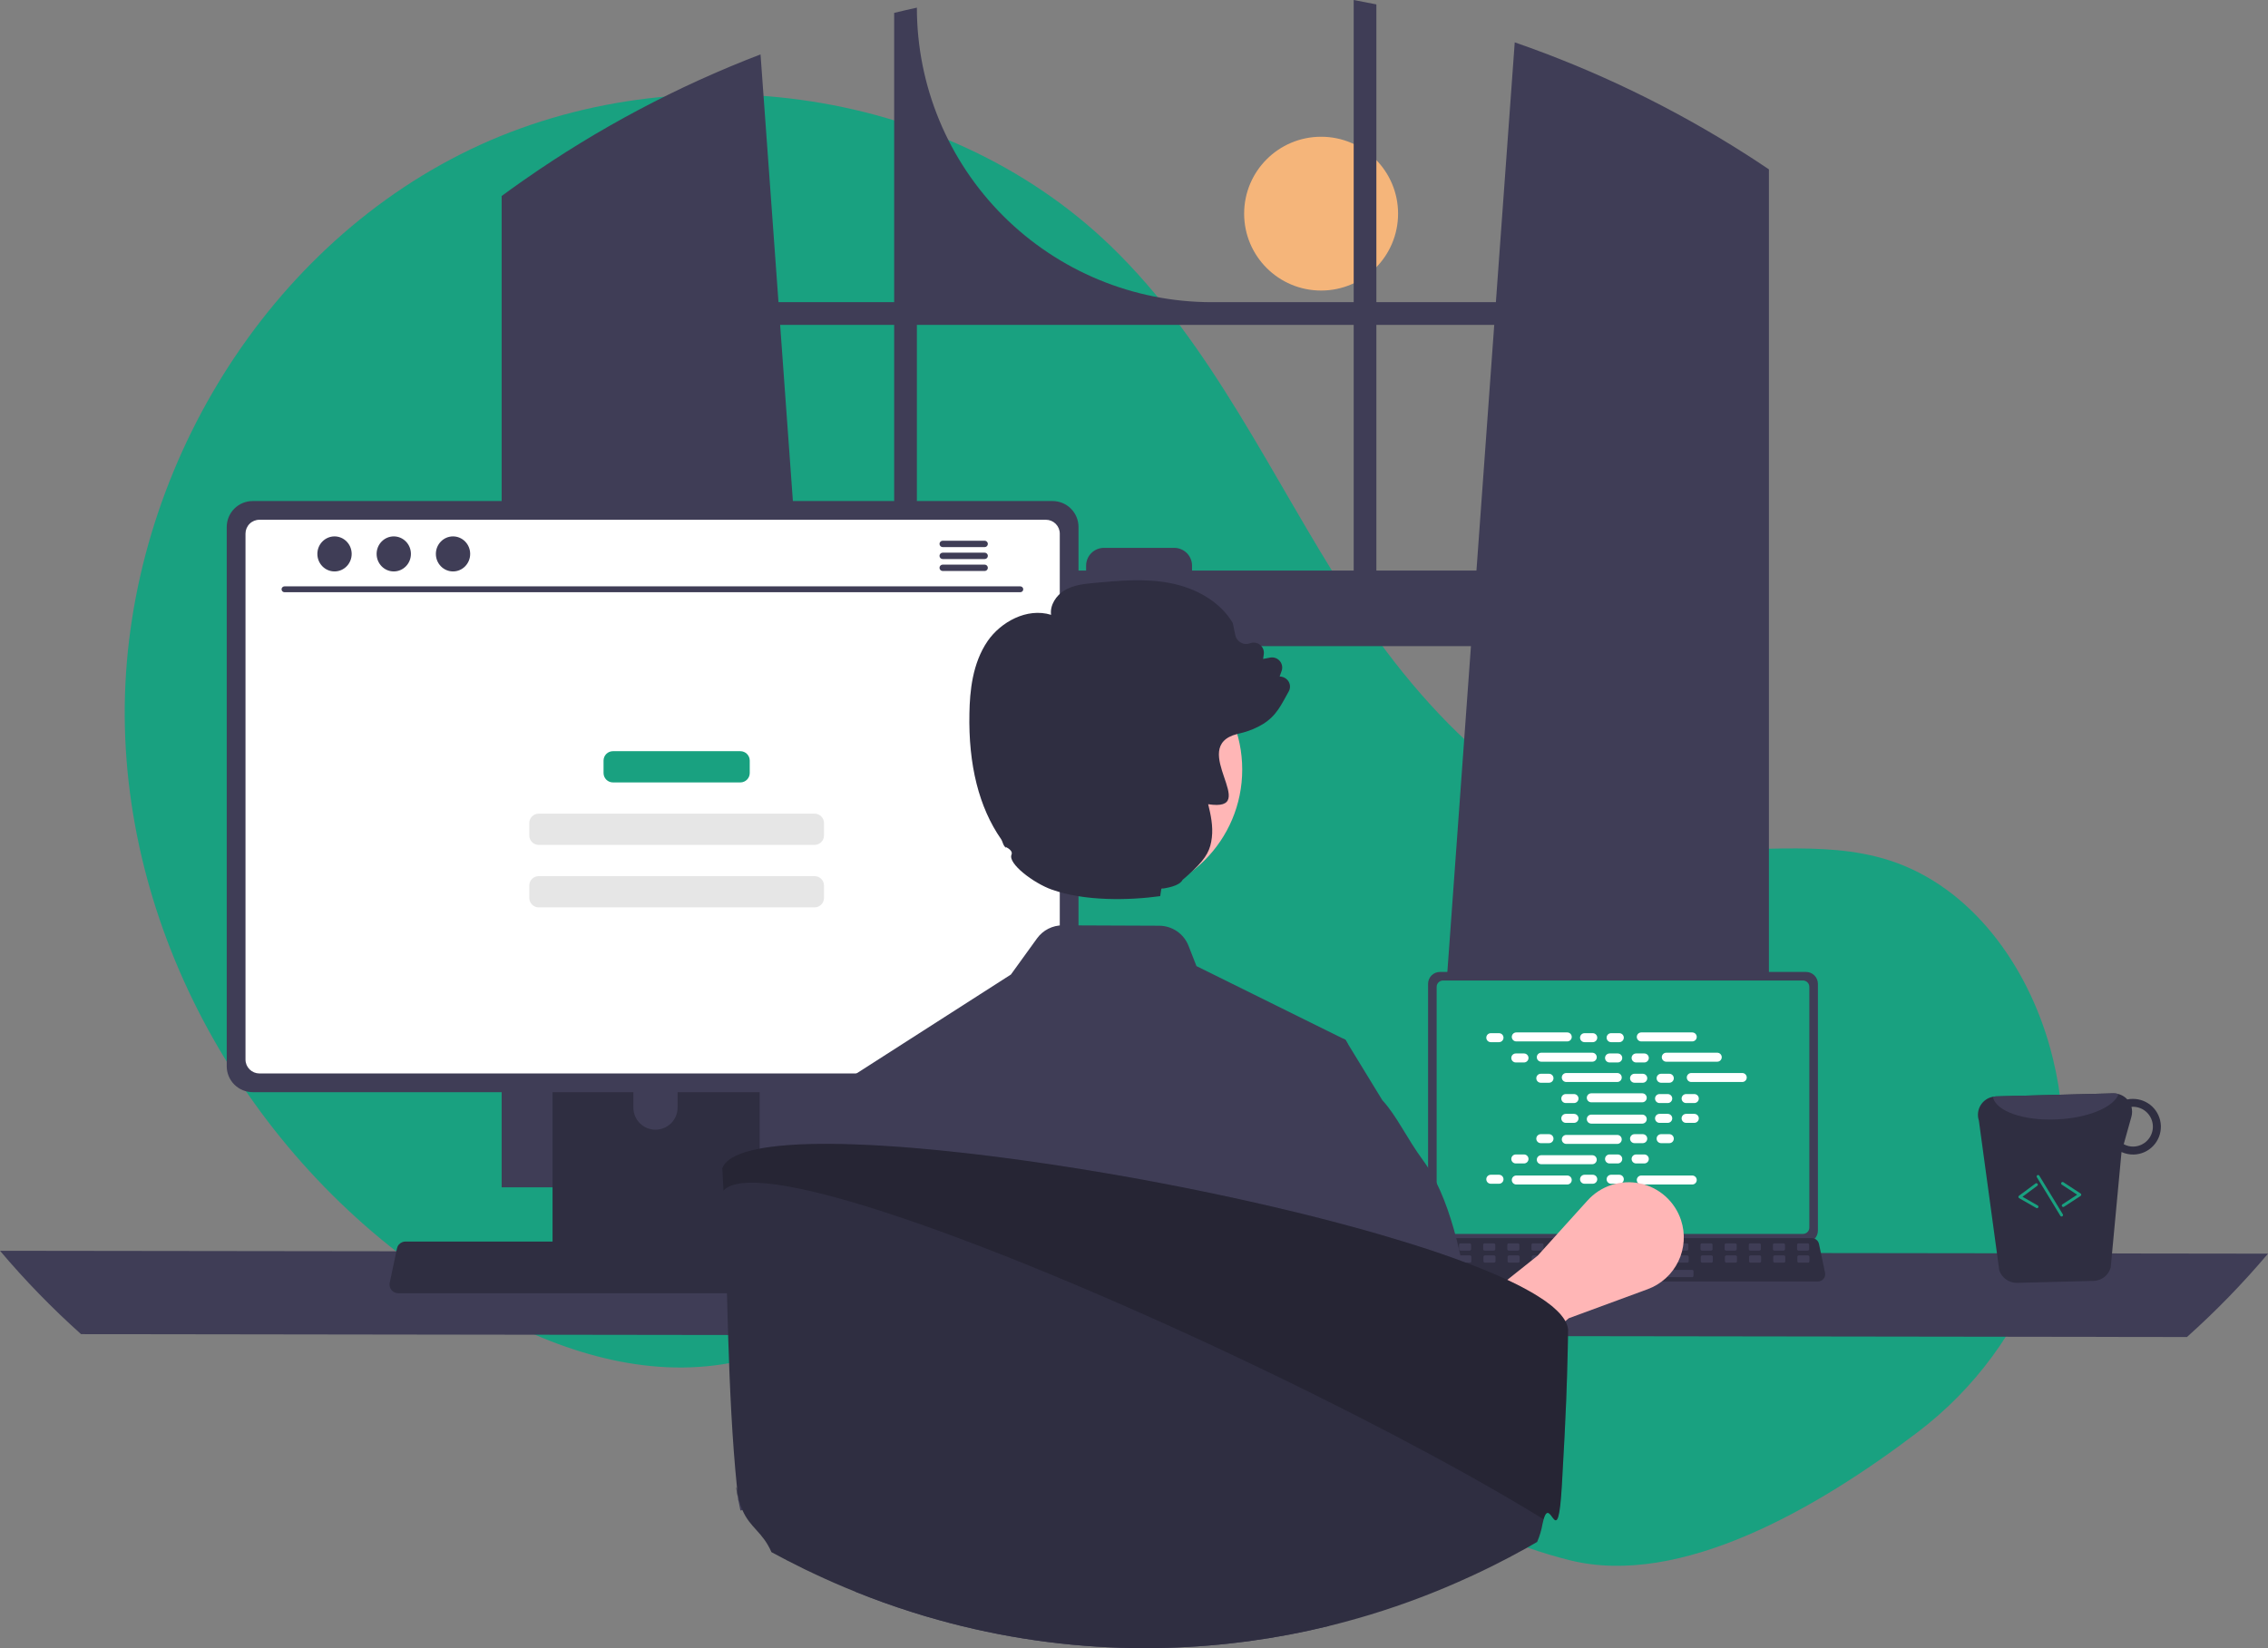 <svg width="648" height="471" viewBox="0 0 648 471" fill="none" xmlns="http://www.w3.org/2000/svg">
<rect x="0" y="0" width="648" height="471" fill="#808080" stroke="none"/>
<g clip-path="url(#clip0_68_59)">
<path d="M377.459 83.032C389.604 83.032 399.449 73.193 399.449 61.056C399.449 48.919 389.604 39.079 377.459 39.079C365.314 39.079 355.469 48.919 355.469 61.056C355.469 73.193 365.314 83.032 377.459 83.032Z" fill="#F5B57A"/>
<path d="M548.041 409.184C580.727 384.304 596.338 342.495 586.565 302.612C586.322 301.622 586.066 300.633 585.796 299.646C579.317 275.973 563.287 253.472 539.923 245.908C520.306 239.557 498.893 244.441 478.428 241.915C438.253 236.957 407.107 204.471 385.191 170.458C363.275 136.445 346.432 98.372 317.311 70.272C269.31 23.954 191.007 13.982 131.492 44.132C71.977 74.281 34.067 141.17 35.684 207.833C37.3 274.497 76.9 338.232 134.409 372.047C155.535 384.469 179.97 393.27 204.287 390.19C225.387 387.518 244.559 376.188 265.559 372.824C298.577 367.535 331.385 382.455 359.943 399.84C388.5 417.225 416.085 437.832 448.537 445.892C480.048 453.718 519.087 431.223 548.041 409.184Z" fill="#19A180"/>
<path d="M501.08 45.531C500.364 45.054 499.639 44.601 498.923 44.14C478.211 30.902 456.011 20.148 432.782 12.099L427.396 86.355H393.251V1.259C391.101 0.815 388.935 0.395 386.769 -3.05176e-05V86.355H346.192C323.854 86.355 302.43 77.487 286.635 61.701C270.839 45.915 261.966 24.505 261.966 2.181V2.181C259.791 2.65 257.634 3.152 255.476 3.687V86.355H222.426L217.295 15.547C193.424 24.697 170.761 36.729 149.812 51.375C149.45 51.622 149.087 51.877 148.733 52.124C146.913 53.4 145.118 54.7 143.331 56.017V339.305H240.734L239.013 315.477L229.542 184.653H420.272L410.801 315.477L409.08 339.305H505.404V48.396C503.971 47.425 502.53 46.47 501.08 45.531ZM255.476 163.047H227.977L222.896 92.841H255.476V163.047ZM386.769 163.047H340.583V161.656C340.583 160.988 340.452 160.326 340.195 159.708C339.939 159.09 339.563 158.529 339.09 158.057C338.616 157.584 338.054 157.21 337.436 156.955C336.817 156.699 336.155 156.569 335.486 156.57H315.407C314.739 156.57 314.077 156.701 313.459 156.956C312.841 157.212 312.28 157.587 311.807 158.059C311.335 158.531 310.96 159.092 310.704 159.709C310.449 160.327 310.317 160.988 310.317 161.656V163.047H261.966V92.841H386.769V163.047ZM393.251 163.047V92.841H426.926L421.845 163.047H393.251Z" fill="#3F3D56"/>
<path d="M0 357.446C7.155 365.918 14.893 373.88 23.159 381.273L624.841 382.096C633.107 374.703 640.845 366.741 648 358.269L0 357.446Z" fill="#3F3D56"/>
<path d="M408.02 281.149V351.688C408.021 352.587 408.379 353.449 409.015 354.084C409.651 354.72 410.513 355.077 411.413 355.078H516.01C516.909 355.077 517.772 354.72 518.408 354.084C519.044 353.449 519.401 352.587 519.402 351.688V281.149C519.4 280.251 519.042 279.39 518.406 278.755C517.77 278.12 516.908 277.763 516.01 277.762H411.413C410.514 277.763 409.652 278.12 409.017 278.755C408.381 279.39 408.023 280.251 408.02 281.149V281.149Z" fill="#3F3D56"/>
<path d="M410.474 282.026V350.818C410.475 351.298 410.666 351.758 411.006 352.098C411.346 352.438 411.807 352.629 412.287 352.63H515.139C515.619 352.629 516.08 352.438 516.42 352.098C516.76 351.758 516.951 351.298 516.952 350.818V282.026C516.952 281.545 516.761 281.084 516.421 280.744C516.081 280.403 515.62 280.212 515.139 280.211H412.287C411.806 280.212 411.345 280.403 411.005 280.744C410.665 281.084 410.474 281.545 410.474 282.026V282.026Z" fill="#19A180"/>
<path d="M405.833 365.445C406.024 365.685 406.268 365.879 406.545 366.011C406.822 366.144 407.126 366.212 407.433 366.21H519.432C519.738 366.21 520.041 366.141 520.317 366.009C520.593 365.877 520.837 365.686 521.03 365.448C521.223 365.21 521.36 364.933 521.432 364.635C521.505 364.337 521.509 364.028 521.446 363.728L519.708 355.475C519.636 355.139 519.481 354.825 519.257 354.564C519.032 354.303 518.746 354.102 518.425 353.979C518.192 353.888 517.944 353.841 517.693 353.841H409.165C408.915 353.841 408.667 353.888 408.434 353.979C408.112 354.102 407.826 354.303 407.602 354.564C407.378 354.825 407.223 355.139 407.15 355.475L405.412 363.728C405.35 364.028 405.356 364.337 405.429 364.634C405.501 364.931 405.639 365.208 405.833 365.445V365.445Z" fill="#2F2E41"/>
<path d="M513.851 357.396H516.496C516.718 357.396 516.898 357.216 516.898 356.994V355.729C516.898 355.507 516.718 355.327 516.496 355.327H513.851C513.628 355.327 513.448 355.507 513.448 355.729V356.994C513.448 357.216 513.628 357.396 513.851 357.396Z" fill="#3F3D56"/>
<path d="M506.952 357.396H509.597C509.819 357.396 509.999 357.216 509.999 356.994V355.729C509.999 355.507 509.819 355.327 509.597 355.327H506.952C506.73 355.327 506.55 355.507 506.55 355.729V356.994C506.55 357.216 506.73 357.396 506.952 357.396Z" fill="#3F3D56"/>
<path d="M500.053 357.396H502.698C502.92 357.396 503.1 357.216 503.1 356.994V355.729C503.1 355.507 502.92 355.327 502.698 355.327H500.053C499.831 355.327 499.65 355.507 499.65 355.729V356.994C499.65 357.216 499.831 357.396 500.053 357.396Z" fill="#3F3D56"/>
<path d="M493.154 357.396H495.799C496.021 357.396 496.201 357.216 496.201 356.994V355.729C496.201 355.507 496.021 355.327 495.799 355.327H493.154C492.932 355.327 492.752 355.507 492.752 355.729V356.994C492.752 357.216 492.932 357.396 493.154 357.396Z" fill="#3F3D56"/>
<path d="M486.255 357.396H488.9C489.122 357.396 489.302 357.216 489.302 356.994V355.729C489.302 355.507 489.122 355.327 488.9 355.327H486.255C486.033 355.327 485.853 355.507 485.853 355.729V356.994C485.853 357.216 486.033 357.396 486.255 357.396Z" fill="#3F3D56"/>
<path d="M479.356 357.396H482.001C482.223 357.396 482.403 357.216 482.403 356.994V355.729C482.403 355.507 482.223 355.327 482.001 355.327H479.356C479.134 355.327 478.954 355.507 478.954 355.729V356.994C478.954 357.216 479.134 357.396 479.356 357.396Z" fill="#3F3D56"/>
<path d="M472.456 357.396H475.102C475.324 357.396 475.504 357.216 475.504 356.994V355.729C475.504 355.507 475.324 355.327 475.102 355.327H472.456C472.234 355.327 472.054 355.507 472.054 355.729V356.994C472.054 357.216 472.234 357.396 472.456 357.396Z" fill="#3F3D56"/>
<path d="M465.558 357.396H468.203C468.425 357.396 468.605 357.216 468.605 356.994V355.729C468.605 355.507 468.425 355.327 468.203 355.327H465.558C465.335 355.327 465.155 355.507 465.155 355.729V356.994C465.155 357.216 465.335 357.396 465.558 357.396Z" fill="#3F3D56"/>
<path d="M458.658 357.396H461.304C461.526 357.396 461.706 357.216 461.706 356.994V355.729C461.706 355.507 461.526 355.327 461.304 355.327H458.658C458.436 355.327 458.256 355.507 458.256 355.729V356.994C458.256 357.216 458.436 357.396 458.658 357.396Z" fill="#3F3D56"/>
<path d="M451.759 357.396H454.405C454.627 357.396 454.807 357.216 454.807 356.994V355.729C454.807 355.507 454.627 355.327 454.405 355.327H451.759C451.537 355.327 451.357 355.507 451.357 355.729V356.994C451.357 357.216 451.537 357.396 451.759 357.396Z" fill="#3F3D56"/>
<path d="M444.86 357.396H447.506C447.728 357.396 447.908 357.216 447.908 356.994V355.729C447.908 355.507 447.728 355.327 447.506 355.327H444.86C444.638 355.327 444.458 355.507 444.458 355.729V356.994C444.458 357.216 444.638 357.396 444.86 357.396Z" fill="#3F3D56"/>
<path d="M437.961 357.396H440.607C440.829 357.396 441.009 357.216 441.009 356.994V355.729C441.009 355.507 440.829 355.327 440.607 355.327H437.961C437.739 355.327 437.559 355.507 437.559 355.729V356.994C437.559 357.216 437.739 357.396 437.961 357.396Z" fill="#3F3D56"/>
<path d="M431.062 357.396H433.708C433.93 357.396 434.11 357.216 434.11 356.994V355.729C434.11 355.507 433.93 355.327 433.708 355.327H431.062C430.84 355.327 430.66 355.507 430.66 355.729V356.994C430.66 357.216 430.84 357.396 431.062 357.396Z" fill="#3F3D56"/>
<path d="M424.163 357.396H426.809C427.031 357.396 427.211 357.216 427.211 356.994V355.729C427.211 355.507 427.031 355.327 426.809 355.327H424.163C423.941 355.327 423.761 355.507 423.761 355.729V356.994C423.761 357.216 423.941 357.396 424.163 357.396Z" fill="#3F3D56"/>
<path d="M417.264 357.396H419.91C420.132 357.396 420.312 357.216 420.312 356.994V355.729C420.312 355.507 420.132 355.327 419.91 355.327H417.264C417.042 355.327 416.862 355.507 416.862 355.729V356.994C416.862 357.216 417.042 357.396 417.264 357.396Z" fill="#3F3D56"/>
<path d="M410.365 357.396H413.011C413.233 357.396 413.413 357.216 413.413 356.994V355.729C413.413 355.507 413.233 355.327 413.011 355.327H410.365C410.143 355.327 409.963 355.507 409.963 355.729V356.994C409.963 357.216 410.143 357.396 410.365 357.396Z" fill="#3F3D56"/>
<path d="M513.932 360.843H516.577C516.799 360.843 516.979 360.663 516.979 360.441V359.177C516.979 358.955 516.799 358.775 516.577 358.775H513.932C513.71 358.775 513.53 358.955 513.53 359.177V360.441C513.53 360.663 513.71 360.843 513.932 360.843Z" fill="#3F3D56"/>
<path d="M507.033 360.843H509.679C509.901 360.843 510.081 360.663 510.081 360.441V359.177C510.081 358.955 509.901 358.775 509.679 358.775H507.033C506.811 358.775 506.631 358.955 506.631 359.177V360.441C506.631 360.663 506.811 360.843 507.033 360.843Z" fill="#3F3D56"/>
<path d="M500.134 360.843H502.78C503.002 360.843 503.182 360.663 503.182 360.441V359.177C503.182 358.955 503.002 358.775 502.78 358.775H500.134C499.912 358.775 499.732 358.955 499.732 359.177V360.441C499.732 360.663 499.912 360.843 500.134 360.843Z" fill="#3F3D56"/>
<path d="M493.235 360.843H495.88C496.102 360.843 496.282 360.663 496.282 360.441V359.177C496.282 358.955 496.102 358.775 495.88 358.775H493.235C493.013 358.775 492.833 358.955 492.833 359.177V360.441C492.833 360.663 493.013 360.843 493.235 360.843Z" fill="#3F3D56"/>
<path d="M486.336 360.843H488.982C489.204 360.843 489.384 360.663 489.384 360.441V359.177C489.384 358.955 489.204 358.775 488.982 358.775H486.336C486.114 358.775 485.934 358.955 485.934 359.177V360.441C485.934 360.663 486.114 360.843 486.336 360.843Z" fill="#3F3D56"/>
<path d="M479.437 360.843H482.082C482.305 360.843 482.484 360.663 482.484 360.441V359.177C482.484 358.955 482.305 358.775 482.082 358.775H479.437C479.215 358.775 479.035 358.955 479.035 359.177V360.441C479.035 360.663 479.215 360.843 479.437 360.843Z" fill="#3F3D56"/>
<path d="M472.538 360.843H475.183C475.405 360.843 475.585 360.663 475.585 360.441V359.177C475.585 358.955 475.405 358.775 475.183 358.775H472.538C472.316 358.775 472.136 358.955 472.136 359.177V360.441C472.136 360.663 472.316 360.843 472.538 360.843Z" fill="#3F3D56"/>
<path d="M465.639 360.843H468.284C468.506 360.843 468.687 360.663 468.687 360.441V359.177C468.687 358.955 468.506 358.775 468.284 358.775H465.639C465.417 358.775 465.237 358.955 465.237 359.177V360.441C465.237 360.663 465.417 360.843 465.639 360.843Z" fill="#3F3D56"/>
<path d="M458.74 360.843H461.385C461.607 360.843 461.787 360.663 461.787 360.441V359.177C461.787 358.955 461.607 358.775 461.385 358.775H458.74C458.518 358.775 458.338 358.955 458.338 359.177V360.441C458.338 360.663 458.518 360.843 458.74 360.843Z" fill="#3F3D56"/>
<path d="M451.841 360.843H454.486C454.708 360.843 454.888 360.663 454.888 360.441V359.177C454.888 358.955 454.708 358.775 454.486 358.775H451.841C451.619 358.775 451.439 358.955 451.439 359.177V360.441C451.439 360.663 451.619 360.843 451.841 360.843Z" fill="#3F3D56"/>
<path d="M444.942 360.843H447.587C447.809 360.843 447.989 360.663 447.989 360.441V359.177C447.989 358.955 447.809 358.775 447.587 358.775H444.942C444.72 358.775 444.54 358.955 444.54 359.177V360.441C444.54 360.663 444.72 360.843 444.942 360.843Z" fill="#3F3D56"/>
<path d="M438.043 360.843H440.688C440.91 360.843 441.09 360.663 441.09 360.441V359.177C441.09 358.955 440.91 358.775 440.688 358.775H438.043C437.821 358.775 437.641 358.955 437.641 359.177V360.441C437.641 360.663 437.821 360.843 438.043 360.843Z" fill="#3F3D56"/>
<path d="M431.144 360.843H433.789C434.011 360.843 434.191 360.663 434.191 360.441V359.177C434.191 358.955 434.011 358.775 433.789 358.775H431.144C430.922 358.775 430.742 358.955 430.742 359.177V360.441C430.742 360.663 430.922 360.843 431.144 360.843Z" fill="#3F3D56"/>
<path d="M424.245 360.843H426.89C427.112 360.843 427.292 360.663 427.292 360.441V359.177C427.292 358.955 427.112 358.775 426.89 358.775H424.245C424.023 358.775 423.843 358.955 423.843 359.177V360.441C423.843 360.663 424.023 360.843 424.245 360.843Z" fill="#3F3D56"/>
<path d="M417.346 360.843H419.991C420.213 360.843 420.393 360.663 420.393 360.441V359.177C420.393 358.955 420.213 358.775 419.991 358.775H417.346C417.124 358.775 416.944 358.955 416.944 359.177V360.441C416.944 360.663 417.124 360.843 417.346 360.843Z" fill="#3F3D56"/>
<path d="M410.447 360.843H413.092C413.314 360.843 413.494 360.663 413.494 360.441V359.177C413.494 358.955 413.314 358.775 413.092 358.775H410.447C410.225 358.775 410.045 358.955 410.045 359.177V360.441C410.045 360.663 410.225 360.843 410.447 360.843Z" fill="#3F3D56"/>
<path d="M456.67 364.98H483.462C483.684 364.98 483.864 364.8 483.864 364.578V363.313C483.864 363.091 483.684 362.912 483.462 362.912H456.67C456.448 362.912 456.268 363.091 456.268 363.313V364.578C456.268 364.8 456.448 364.98 456.67 364.98Z" fill="#3F3D56"/>
<path d="M428.285 295.261H425.943C425.233 295.261 424.657 295.836 424.657 296.545C424.657 297.255 425.233 297.83 425.943 297.83H428.285C428.995 297.83 429.571 297.255 429.571 296.545C429.571 295.836 428.995 295.261 428.285 295.261Z" fill="white"/>
<path d="M455.07 295.261H452.728C452.018 295.261 451.442 295.836 451.442 296.545C451.442 297.255 452.018 297.83 452.728 297.83H455.07C455.78 297.83 456.356 297.255 456.356 296.545C456.356 295.836 455.78 295.261 455.07 295.261Z" fill="white"/>
<path d="M462.659 295.261H460.317C459.607 295.261 459.031 295.836 459.031 296.545C459.031 297.255 459.607 297.83 460.317 297.83H462.659C463.369 297.83 463.945 297.255 463.945 296.545C463.945 295.836 463.369 295.261 462.659 295.261Z" fill="white"/>
<path d="M447.784 295.046H433.229C432.519 295.046 431.943 295.622 431.943 296.331C431.943 297.041 432.519 297.616 433.229 297.616H447.784C448.494 297.616 449.07 297.041 449.07 296.331C449.07 295.622 448.494 295.046 447.784 295.046Z" fill="white"/>
<path d="M483.498 295.046H468.942C468.232 295.046 467.656 295.622 467.656 296.331C467.656 297.041 468.232 297.616 468.942 297.616H483.498C484.208 297.616 484.783 297.041 484.783 296.331C484.783 295.622 484.208 295.046 483.498 295.046Z" fill="white"/>
<path d="M435.428 301.06H433.086C432.376 301.06 431.8 301.636 431.8 302.345C431.8 303.055 432.376 303.63 433.086 303.63H435.428C436.138 303.63 436.713 303.055 436.713 302.345C436.713 301.636 436.138 301.06 435.428 301.06Z" fill="white"/>
<path d="M462.213 301.06H459.871C459.161 301.06 458.585 301.636 458.585 302.345C458.585 303.055 459.161 303.63 459.871 303.63H462.213C462.923 303.63 463.498 303.055 463.498 302.345C463.498 301.636 462.923 301.06 462.213 301.06Z" fill="white"/>
<path d="M469.802 301.06H467.46C466.75 301.06 466.174 301.636 466.174 302.345C466.174 303.055 466.75 303.63 467.46 303.63H469.802C470.512 303.63 471.087 303.055 471.087 302.345C471.087 301.636 470.512 301.06 469.802 301.06Z" fill="white"/>
<path d="M454.927 300.846H440.371C439.661 300.846 439.086 301.421 439.086 302.131C439.086 302.841 439.661 303.416 440.371 303.416H454.927C455.637 303.416 456.213 302.841 456.213 302.131C456.213 301.421 455.637 300.846 454.927 300.846Z" fill="white"/>
<path d="M490.64 300.846H476.084C475.374 300.846 474.799 301.421 474.799 302.131C474.799 302.841 475.374 303.416 476.084 303.416H490.64C491.35 303.416 491.926 302.841 491.926 302.131C491.926 301.421 491.35 300.846 490.64 300.846Z" fill="white"/>
<path d="M442.57 306.86H440.228C439.518 306.86 438.943 307.435 438.943 308.145C438.943 308.855 439.518 309.43 440.228 309.43H442.57C443.28 309.43 443.856 308.855 443.856 308.145C443.856 307.435 443.28 306.86 442.57 306.86Z" fill="white"/>
<path d="M469.355 306.86H467.013C466.303 306.86 465.728 307.435 465.728 308.145C465.728 308.855 466.303 309.43 467.013 309.43H469.355C470.065 309.43 470.641 308.855 470.641 308.145C470.641 307.435 470.065 306.86 469.355 306.86Z" fill="white"/>
<path d="M476.944 306.86H474.602C473.892 306.86 473.317 307.435 473.317 308.145C473.317 308.855 473.892 309.43 474.602 309.43H476.944C477.654 309.43 478.23 308.855 478.23 308.145C478.23 307.435 477.654 306.86 476.944 306.86Z" fill="white"/>
<path d="M462.07 306.646H447.514C446.804 306.646 446.228 307.221 446.228 307.931C446.228 308.64 446.804 309.216 447.514 309.216H462.07C462.78 309.216 463.355 308.64 463.355 307.931C463.355 307.221 462.78 306.646 462.07 306.646Z" fill="white"/>
<path d="M497.783 306.646H483.227C482.517 306.646 481.942 307.221 481.942 307.931C481.942 308.64 482.517 309.216 483.227 309.216H497.783C498.493 309.216 499.069 308.64 499.069 307.931C499.069 307.221 498.493 306.646 497.783 306.646Z" fill="white"/>
<path d="M449.713 312.66H447.371C446.661 312.66 446.085 313.235 446.085 313.945C446.085 314.654 446.661 315.23 447.371 315.23H449.713C450.423 315.23 450.999 314.654 450.999 313.945C450.999 313.235 450.423 312.66 449.713 312.66Z" fill="white"/>
<path d="M476.498 312.66H474.156C473.446 312.66 472.87 313.235 472.87 313.945C472.87 314.654 473.446 315.23 474.156 315.23H476.498C477.208 315.23 477.784 314.654 477.784 313.945C477.784 313.235 477.208 312.66 476.498 312.66Z" fill="white"/>
<path d="M484.087 312.66H481.745C481.035 312.66 480.459 313.235 480.459 313.945C480.459 314.654 481.035 315.23 481.745 315.23H484.087C484.797 315.23 485.373 314.654 485.373 313.945C485.373 313.235 484.797 312.66 484.087 312.66Z" fill="white"/>
<path d="M469.212 312.446H454.657C453.947 312.446 453.371 313.021 453.371 313.731C453.371 314.44 453.947 315.015 454.657 315.015H469.212C469.922 315.015 470.498 314.44 470.498 313.731C470.498 313.021 469.922 312.446 469.212 312.446Z" fill="white"/>
<path d="M455.07 335.722H452.728C452.018 335.722 451.442 336.298 451.442 337.007C451.442 337.717 452.018 338.292 452.728 338.292H455.07C455.78 338.292 456.356 337.717 456.356 337.007C456.356 336.298 455.78 335.722 455.07 335.722Z" fill="white"/>
<path d="M462.659 335.722H460.317C459.607 335.722 459.031 336.298 459.031 337.007C459.031 337.717 459.607 338.292 460.317 338.292H462.659C463.369 338.292 463.945 337.717 463.945 337.007C463.945 336.298 463.369 335.722 462.659 335.722Z" fill="white"/>
<path d="M483.498 335.937H468.942C468.232 335.937 467.656 336.512 467.656 337.221C467.656 337.931 468.232 338.506 468.942 338.506H483.498C484.208 338.506 484.783 337.931 484.783 337.221C484.783 336.512 484.208 335.937 483.498 335.937Z" fill="white"/>
<path d="M428.285 335.722H425.943C425.233 335.722 424.657 336.298 424.657 337.007C424.657 337.717 425.233 338.292 425.943 338.292H428.285C428.995 338.292 429.571 337.717 429.571 337.007C429.571 336.298 428.995 335.722 428.285 335.722Z" fill="white"/>
<path d="M447.784 335.937H433.229C432.519 335.937 431.943 336.512 431.943 337.221C431.943 337.931 432.519 338.506 433.229 338.506H447.784C448.494 338.506 449.07 337.931 449.07 337.221C449.07 336.512 448.494 335.937 447.784 335.937Z" fill="white"/>
<path d="M435.428 329.923H433.086C432.376 329.923 431.8 330.498 431.8 331.207C431.8 331.917 432.376 332.492 433.086 332.492H435.428C436.138 332.492 436.713 331.917 436.713 331.207C436.713 330.498 436.138 329.923 435.428 329.923Z" fill="white"/>
<path d="M462.213 329.923H459.871C459.161 329.923 458.585 330.498 458.585 331.207C458.585 331.917 459.161 332.492 459.871 332.492H462.213C462.923 332.492 463.498 331.917 463.498 331.207C463.498 330.498 462.923 329.923 462.213 329.923Z" fill="white"/>
<path d="M469.802 329.923H467.46C466.75 329.923 466.174 330.498 466.174 331.207C466.174 331.917 466.75 332.492 467.46 332.492H469.802C470.512 332.492 471.087 331.917 471.087 331.207C471.087 330.498 470.512 329.923 469.802 329.923Z" fill="white"/>
<path d="M454.927 330.137H440.371C439.661 330.137 439.086 330.712 439.086 331.422C439.086 332.131 439.661 332.707 440.371 332.707H454.927C455.637 332.707 456.213 332.131 456.213 331.422C456.213 330.712 455.637 330.137 454.927 330.137Z" fill="white"/>
<path d="M442.57 324.123H440.228C439.518 324.123 438.943 324.698 438.943 325.408C438.943 326.117 439.518 326.693 440.228 326.693H442.57C443.28 326.693 443.856 326.117 443.856 325.408C443.856 324.698 443.28 324.123 442.57 324.123Z" fill="white"/>
<path d="M469.355 324.123H467.013C466.303 324.123 465.728 324.698 465.728 325.408C465.728 326.117 466.303 326.693 467.013 326.693H469.355C470.065 326.693 470.641 326.117 470.641 325.408C470.641 324.698 470.065 324.123 469.355 324.123Z" fill="white"/>
<path d="M476.944 324.123H474.602C473.892 324.123 473.317 324.698 473.317 325.408C473.317 326.117 473.892 326.693 474.602 326.693H476.944C477.654 326.693 478.23 326.117 478.23 325.408C478.23 324.698 477.654 324.123 476.944 324.123Z" fill="white"/>
<path d="M462.07 324.337H447.514C446.804 324.337 446.228 324.912 446.228 325.622C446.228 326.331 446.804 326.907 447.514 326.907H462.07C462.78 326.907 463.355 326.331 463.355 325.622C463.355 324.912 462.78 324.337 462.07 324.337Z" fill="white"/>
<path d="M449.713 318.323H447.371C446.661 318.323 446.085 318.898 446.085 319.608C446.085 320.317 446.661 320.893 447.371 320.893H449.713C450.423 320.893 450.999 320.317 450.999 319.608C450.999 318.898 450.423 318.323 449.713 318.323Z" fill="white"/>
<path d="M476.498 318.323H474.156C473.446 318.323 472.87 318.898 472.87 319.608C472.87 320.317 473.446 320.893 474.156 320.893H476.498C477.208 320.893 477.784 320.317 477.784 319.608C477.784 318.898 477.208 318.323 476.498 318.323Z" fill="white"/>
<path d="M484.087 318.323H481.745C481.035 318.323 480.459 318.898 480.459 319.608C480.459 320.317 481.035 320.893 481.745 320.893H484.087C484.797 320.893 485.373 320.317 485.373 319.608C485.373 318.898 484.797 318.323 484.087 318.323Z" fill="white"/>
<path d="M469.212 318.537H454.657C453.947 318.537 453.371 319.112 453.371 319.822C453.371 320.532 453.947 321.107 454.657 321.107H469.212C469.922 321.107 470.498 320.532 470.498 319.822C470.498 319.112 469.922 318.537 469.212 318.537Z" fill="white"/>
<path d="M415.834 403.694L404.84 386.326L439.349 358.833L453.593 343.063C455.443 341.014 457.799 339.486 460.426 338.633C463.052 337.779 465.857 337.629 468.559 338.198C471.262 338.767 473.768 340.034 475.826 341.874C477.885 343.714 479.425 346.062 480.291 348.683C481.575 352.566 481.299 356.797 479.521 360.481C477.743 364.165 474.603 367.015 470.762 368.429L448.239 376.721L415.834 403.694Z" fill="#FFB6B6"/>
<path d="M157.87 277.766V362.178H217.043V277.766C217.044 277.158 216.85 276.567 216.49 276.078C216.13 275.589 215.622 275.229 215.042 275.049C214.768 274.959 214.482 274.915 214.194 274.918H160.728C160.353 274.917 159.982 274.99 159.635 275.133C159.289 275.276 158.974 275.485 158.708 275.75C158.443 276.014 158.232 276.328 158.088 276.674C157.944 277.02 157.87 277.391 157.87 277.766V277.766ZM180.963 306.77C180.978 305.106 181.65 303.515 182.833 302.344C184.016 301.173 185.614 300.515 187.279 300.515C188.945 300.515 190.543 301.173 191.726 302.344C192.908 303.515 193.581 305.106 193.596 306.77V316.564C193.588 318.233 192.918 319.83 191.735 321.007C190.551 322.184 188.949 322.845 187.279 322.845C185.61 322.845 184.008 322.184 182.824 321.007C181.641 319.83 180.971 318.233 180.963 316.564V306.77Z" fill="#2F2E41"/>
<path d="M157.689 359.479V367.619C157.69 368.04 157.858 368.444 158.155 368.743C158.453 369.042 158.856 369.212 159.278 369.215H215.635C216.057 369.213 216.462 369.044 216.759 368.745C217.057 368.446 217.225 368.041 217.224 367.619V359.479H157.689Z" fill="#3F3D56"/>
<path d="M64.782 150.587V304.712C64.783 306.676 65.565 308.56 66.954 309.948C68.344 311.337 70.228 312.118 72.194 312.12H300.734C302.699 312.118 304.584 311.337 305.974 309.948C307.363 308.56 308.145 306.676 308.146 304.712V150.587C308.142 148.625 307.359 146.744 305.97 145.357C304.58 143.97 302.698 143.19 300.734 143.188H72.194C70.23 143.19 68.348 143.97 66.958 145.357C65.569 146.744 64.786 148.625 64.782 150.587Z" fill="#3F3D56"/>
<path d="M70.143 152.505V302.811C70.145 303.86 70.563 304.866 71.306 305.608C72.048 306.35 73.055 306.768 74.105 306.77H298.832C299.882 306.768 300.888 306.35 301.631 305.608C302.373 304.866 302.791 303.86 302.793 302.811V152.505C302.793 151.454 302.376 150.446 301.633 149.702C300.891 148.959 299.883 148.54 298.832 148.538H74.105C73.053 148.54 72.046 148.959 71.303 149.702C70.561 150.446 70.143 151.454 70.143 152.505Z" fill="white"/>
<path d="M111.849 368.664C112.078 368.95 112.368 369.182 112.699 369.34C113.03 369.498 113.393 369.579 113.759 369.577H247.458C247.823 369.577 248.184 369.495 248.514 369.338C248.844 369.18 249.135 368.951 249.365 368.668C249.596 368.384 249.76 368.052 249.846 367.697C249.932 367.342 249.937 366.972 249.862 366.614L247.787 356.762C247.701 356.361 247.516 355.987 247.248 355.675C246.981 355.363 246.639 355.123 246.255 354.976C245.977 354.867 245.681 354.811 245.382 354.812H115.827C115.528 354.811 115.232 354.867 114.954 354.976C114.57 355.123 114.228 355.363 113.961 355.675C113.693 355.987 113.508 356.361 113.422 356.762L111.346 366.614C111.273 366.972 111.279 367.341 111.366 367.696C111.453 368.05 111.618 368.381 111.849 368.664Z" fill="#2F2E41"/>
<path d="M291.539 169.243H81.262C81.044 169.238 80.836 169.148 80.683 168.992C80.53 168.836 80.445 168.626 80.445 168.407C80.445 168.189 80.53 167.979 80.683 167.823C80.836 167.667 81.044 167.576 81.262 167.572H291.539C291.757 167.576 291.965 167.667 292.118 167.823C292.271 167.979 292.357 168.189 292.357 168.407C292.357 168.626 292.271 168.836 292.118 168.992C291.965 169.148 291.757 169.238 291.539 169.243V169.243Z" fill="#3F3D56"/>
<path d="M95.576 163.305C98.283 163.305 100.477 161.063 100.477 158.298C100.477 155.533 98.283 153.291 95.576 153.291C92.87 153.291 90.675 155.533 90.675 158.298C90.675 161.063 92.87 163.305 95.576 163.305Z" fill="#3F3D56"/>
<path d="M112.506 163.305C115.212 163.305 117.406 161.063 117.406 158.298C117.406 155.533 115.212 153.291 112.506 153.291C109.799 153.291 107.605 155.533 107.605 158.298C107.605 161.063 109.799 163.305 112.506 163.305Z" fill="#3F3D56"/>
<path d="M129.435 163.305C132.141 163.305 134.335 161.063 134.335 158.298C134.335 155.533 132.141 153.291 129.435 153.291C126.728 153.291 124.534 155.533 124.534 158.298C124.534 161.063 126.728 163.305 129.435 163.305Z" fill="#3F3D56"/>
<path d="M281.344 154.529H269.32C269.083 154.535 268.856 154.633 268.69 154.803C268.524 154.973 268.431 155.201 268.431 155.439C268.431 155.676 268.524 155.905 268.69 156.075C268.856 156.245 269.083 156.343 269.32 156.348H281.344C281.583 156.345 281.812 156.248 281.98 156.078C282.148 155.907 282.242 155.678 282.242 155.439C282.242 155.2 282.148 154.97 281.98 154.8C281.812 154.63 281.583 154.533 281.344 154.529Z" fill="#3F3D56"/>
<path d="M281.344 157.945H269.32C269.082 157.95 268.856 158.049 268.69 158.218C268.523 158.388 268.43 158.617 268.43 158.855C268.43 159.092 268.523 159.321 268.69 159.491C268.856 159.661 269.082 159.759 269.32 159.764H281.344C281.584 159.761 281.813 159.664 281.981 159.494C282.149 159.324 282.244 159.094 282.244 158.855C282.244 158.615 282.149 158.386 281.981 158.215C281.813 158.045 281.584 157.948 281.344 157.945V157.945Z" fill="#3F3D56"/>
<path d="M281.344 161.361H269.32C269.083 161.366 268.856 161.465 268.69 161.634C268.524 161.804 268.431 162.033 268.431 162.27C268.431 162.508 268.524 162.736 268.69 162.906C268.856 163.076 269.083 163.174 269.32 163.18H281.344C281.583 163.176 281.812 163.079 281.98 162.909C282.148 162.739 282.242 162.509 282.242 162.27C282.242 162.031 282.148 161.802 281.98 161.632C281.812 161.461 281.583 161.364 281.344 161.361V161.361Z" fill="#3F3D56"/>
<path d="M571.223 363.051C571.586 364.107 572.275 365.02 573.19 365.661C574.104 366.301 575.199 366.636 576.316 366.616L598.134 366.054C599.259 366.033 600.346 365.647 601.234 364.956C602.122 364.266 602.762 363.306 603.059 362.221L606.147 329.227C607.242 329.723 608.435 329.968 609.637 329.944C610.681 329.918 611.711 329.686 612.666 329.263C613.621 328.839 614.483 328.231 615.203 327.475C615.923 326.718 616.487 325.827 616.862 324.853C617.238 323.878 617.418 322.839 617.391 321.795C617.365 320.751 617.134 319.723 616.71 318.768C616.286 317.814 615.678 316.952 614.921 316.233C614.163 315.513 613.272 314.95 612.297 314.574C611.322 314.199 610.282 314.019 609.238 314.046C608.757 314.044 608.278 314.094 607.808 314.194C607.297 313.642 606.675 313.202 605.984 312.904C605.293 312.606 604.546 312.456 603.794 312.463L570.233 313.329C569.954 313.34 569.677 313.374 569.405 313.432C568.669 313.569 567.971 313.862 567.358 314.292C566.745 314.721 566.231 315.277 565.85 315.921C565.47 316.566 565.232 317.284 565.153 318.028C565.074 318.772 565.155 319.524 565.391 320.234L571.223 363.051ZM606.78 326.987L608.977 319.125C609.227 318.217 609.232 317.259 608.994 316.347C609.1 316.347 609.194 316.297 609.301 316.296C610.807 316.265 612.264 316.832 613.353 317.873C614.442 318.914 615.073 320.344 615.108 321.85C615.143 323.355 614.58 324.813 613.541 325.904C612.503 326.995 611.073 327.629 609.567 327.669C608.593 327.699 607.63 327.463 606.78 326.987Z" fill="#2F2E41"/>
<path d="M569.405 313.432C570.12 317.518 578.159 320.39 587.825 319.891C596.713 319.482 603.981 316.362 605.312 312.666C604.82 312.52 604.307 312.452 603.793 312.463L570.233 313.329C569.954 313.34 569.677 313.374 569.405 313.432V313.432Z" fill="#3F3D56"/>
<path d="M589.596 344.92C589.64 344.909 589.682 344.891 589.72 344.866L594.459 341.766C594.516 341.729 594.563 341.678 594.595 341.618C594.628 341.558 594.645 341.491 594.645 341.422C594.645 341.354 594.628 341.287 594.596 341.227C594.563 341.167 594.516 341.116 594.459 341.078L589.534 337.855C589.489 337.825 589.438 337.804 589.385 337.794C589.332 337.783 589.277 337.784 589.224 337.795C589.171 337.806 589.12 337.827 589.076 337.857C589.031 337.888 588.992 337.927 588.963 337.972C588.933 338.017 588.913 338.068 588.903 338.121C588.892 338.175 588.893 338.229 588.904 338.282C588.915 338.335 588.937 338.385 588.968 338.43C588.998 338.475 589.037 338.513 589.083 338.543L593.481 341.422L589.27 344.177C589.188 344.23 589.128 344.311 589.1 344.404C589.073 344.498 589.079 344.598 589.118 344.687C589.157 344.776 589.227 344.848 589.314 344.891C589.402 344.934 589.502 344.944 589.596 344.92H589.596Z" fill="#19A180"/>
<path d="M582.113 345.265C582.192 345.245 582.264 345.202 582.318 345.141C582.373 345.08 582.408 345.004 582.419 344.922C582.431 344.841 582.417 344.758 582.381 344.685C582.345 344.611 582.288 344.55 582.216 344.509L577.849 342.007L582.07 338.874C582.114 338.841 582.15 338.801 582.178 338.755C582.206 338.708 582.224 338.657 582.232 338.603C582.24 338.55 582.237 338.496 582.224 338.443C582.211 338.391 582.187 338.341 582.155 338.298C582.123 338.255 582.082 338.218 582.036 338.191C581.99 338.163 581.938 338.144 581.885 338.137C581.831 338.129 581.777 338.131 581.724 338.145C581.672 338.158 581.623 338.181 581.579 338.213L576.853 341.722C576.798 341.762 576.754 341.816 576.725 341.878C576.697 341.94 576.683 342.008 576.687 342.076C576.691 342.144 576.712 342.211 576.749 342.269C576.785 342.327 576.834 342.375 576.894 342.409L581.807 345.223C581.899 345.277 582.009 345.292 582.113 345.265V345.265Z" fill="#19A180"/>
<path d="M589.125 347.636C589.165 347.627 589.203 347.611 589.238 347.589C589.284 347.561 589.324 347.524 589.356 347.48C589.388 347.437 589.411 347.387 589.424 347.335C589.437 347.282 589.439 347.228 589.431 347.174C589.423 347.121 589.404 347.069 589.376 347.023L582.659 335.988C582.602 335.894 582.511 335.828 582.404 335.802C582.298 335.777 582.186 335.794 582.093 335.851C582 335.908 581.933 335.999 581.907 336.105C581.881 336.211 581.899 336.323 581.955 336.416L588.672 347.452C588.718 347.527 588.787 347.585 588.868 347.619C588.95 347.652 589.04 347.658 589.125 347.636Z" fill="#19A180"/>
<path d="M211.525 214.675H175.131C173.646 214.675 172.442 215.878 172.442 217.362V220.915C172.442 222.399 173.646 223.602 175.131 223.602H211.525C213.009 223.602 214.213 222.399 214.213 220.915V217.362C214.213 215.878 213.009 214.675 211.525 214.675Z" fill="#19A180"/>
<path d="M232.739 232.528H153.917C152.432 232.528 151.229 233.731 151.229 235.215V238.768C151.229 240.252 152.432 241.455 153.917 241.455H232.739C234.223 241.455 235.427 240.252 235.427 238.768V235.215C235.427 233.731 234.223 232.528 232.739 232.528Z" fill="#E6E6E6"/>
<path d="M232.739 250.382H153.917C152.432 250.382 151.229 251.585 151.229 253.068V256.622C151.229 258.105 152.432 259.308 153.917 259.308H232.739C234.223 259.308 235.427 258.105 235.427 256.622V253.068C235.427 251.585 234.223 250.382 232.739 250.382Z" fill="#E6E6E6"/>
<path d="M239.421 310.165L239.599 310.728L239.609 310.747L244.982 327.075L251.164 345.891L262.795 381.25L262.908 386.743V386.762L263.772 430.947L261.377 436.937L264.073 446.758C264.073 446.758 262.833 431.913 256.181 440.438C252.414 445.283 248.008 450.241 244.391 454.888C249.661 457.02 255.016 458.948 260.456 460.672C261.63 461.048 262.814 461.404 263.998 461.761C264.252 461.836 264.505 461.911 264.759 461.986C282.791 467.316 301.432 470.31 320.227 470.897C321.204 470.925 322.162 470.944 323.092 470.962C323.421 470.972 323.741 470.981 324.06 470.981C325.112 470.991 326.155 471 327.207 471C329.331 471 331.445 470.969 333.549 470.906C349.125 470.467 364.611 468.374 379.744 464.662C379.641 458.419 379.359 451.123 378.955 443.33C378.767 439.509 374.549 435.368 374.295 431.368C374.117 428.364 377.903 425.538 377.706 422.486C376.428 403.699 374.831 410.911 373.647 397.606C373.525 396.301 373.412 395.052 373.309 393.86C372.548 385.316 372.022 379.973 372.022 379.973L377.076 348.135L385.015 298.147L384.404 297.142L383.718 296.804L341.845 276.092L339.571 270.271C338.909 268.594 337.76 267.153 336.271 266.134C334.783 265.115 333.023 264.564 331.219 264.553L303.635 264.44C302.204 264.434 300.792 264.768 299.515 265.417C298.239 266.065 297.136 267.008 296.298 268.168L288.829 278.505L239.421 310.165Z" fill="#3F3D56"/>
<path d="M269.156 373.382L262.908 386.743L258.643 395.869L251.305 434.262L247.632 438.158L244.485 424.364L211.544 431.674C210.463 425.674 211.254 431.877 210.587 425.295C210.775 425.107 210.973 424.919 211.17 424.732C211.696 424.243 212.138 423.783 212.128 423.342C211.752 400.639 212.88 362.003 222.294 338.595C223.768 334.774 225.712 331.15 228.081 327.807C228.269 327.554 228.447 327.3 228.626 327.047C232.966 320.972 235.71 314.991 239.599 310.738V310.729C239.623 310.709 239.645 310.687 239.665 310.663C239.679 310.656 239.692 310.646 239.702 310.635L266.422 296.476L267.568 328.662L268.385 351.797L269.156 373.382Z" fill="#3F3D56"/>
<path d="M365.501 377.177L373.305 393.865L376.029 399.676L383.364 438.065L387.026 441.952L390.18 428.161L391.662 427.857L418.394 422.324L426.186 447.054C427.942 444.13 428.633 440.69 428.144 437.314C427.655 433.939 426.014 430.837 423.5 428.531C422.968 428.05 422.524 427.581 422.537 427.138C422.98 400.436 421.346 351.677 406.587 331.609C401.899 325.241 399.086 318.898 394.994 314.466C394.982 314.454 394.982 314.441 394.969 314.441L385.011 298.146L384.403 297.146L383.719 296.804L365.501 377.177Z" fill="#3F3D56"/>
<path d="M318.224 256.595C338.491 256.595 354.921 240.175 354.921 219.921C354.921 199.666 338.491 183.247 318.224 183.247C297.957 183.247 281.527 199.666 281.527 219.921C281.527 240.175 297.957 256.595 318.224 256.595Z" fill="#FFB6B6"/>
<path d="M367.824 194.304C367.54 194.001 367.197 193.757 366.816 193.589C366.435 193.421 366.025 193.331 365.609 193.325L366.16 191.794C366.34 191.312 366.389 190.79 366.301 190.283C366.213 189.776 365.992 189.301 365.66 188.908C365.328 188.514 364.898 188.216 364.413 188.043C363.928 187.871 363.405 187.83 362.899 187.926L360.89 188.312L361.079 186.971C361.152 186.471 361.093 185.961 360.908 185.491C360.724 185.021 360.42 184.607 360.027 184.29C359.634 183.973 359.165 183.763 358.667 183.682C358.168 183.601 357.657 183.651 357.184 183.827C356.753 183.996 356.29 184.067 355.828 184.034C355.366 184.002 354.918 183.866 354.515 183.638C354.111 183.416 353.76 183.109 353.487 182.738C353.214 182.367 353.025 181.941 352.934 181.489L352.234 178.115L352.16 177.934C348.75 172.255 342.195 168.123 334.173 166.608C327.033 165.25 319.711 165.942 312.653 166.592C309.853 166.855 306.691 167.152 304.055 168.765C301.815 170.148 299.921 172.913 300.308 175.703C293.349 173.572 285.887 177.827 282.189 183.193C277.808 189.58 277.091 197.58 276.976 203.835C276.663 218.634 279.719 230.741 286.035 239.828C286.497 240.486 286.612 241.86 287.526 242.321L287.337 242.017C288.358 242.527 289.396 243.35 289.008 244.231C287.897 246.766 295.284 252.371 300.489 254.223C309.985 257.606 322.61 257.317 331.488 256.099L331.801 254.001C335.005 253.564 337.261 252.733 337.896 251.433C339.016 250.478 339.971 249.622 340.803 248.832L340.811 248.824C340.827 248.807 340.86 248.782 340.877 248.766C344.888 244.922 345.818 242.733 346.238 239.4C346.642 236.132 345.925 232.815 345.192 229.827C360.626 232.214 339.114 213.399 353.494 209.761C353.659 209.711 353.827 209.669 353.996 209.638C354.416 209.539 354.836 209.44 355.24 209.325C357.185 208.797 359.048 208.002 360.774 206.963C364.793 204.518 366.119 201.276 368.195 197.621C368.494 197.101 368.62 196.499 368.553 195.902C368.486 195.306 368.231 194.746 367.824 194.304V194.304Z" fill="#2F2E41"/>
<path d="M448.015 379.788C448.007 381.229 447.99 383.245 447.924 385.739C447.916 386.085 447.908 386.438 447.899 386.801C447.792 391.385 447.685 395.229 447.512 399.5C447.504 399.797 447.496 400.085 447.479 400.381C447.249 406.34 446.886 413.278 446.261 424.266C445.099 444.563 443.073 427.056 441.039 434.176C440.94 434.53 440.833 434.949 440.734 435.443C440.426 437.235 439.907 438.984 439.186 440.653C438.107 441.295 436.995 441.912 435.9 442.53C432.779 444.266 429.608 445.937 426.413 447.526C424.617 448.415 422.814 449.287 421.002 450.127C420.714 450.258 420.433 450.39 420.153 450.513C410.875 454.802 401.313 458.449 391.534 461.427C389.624 462.003 387.721 462.563 385.794 463.081C383.785 463.641 381.775 464.168 379.741 464.662C364.608 468.374 349.123 470.469 333.547 470.909C331.447 470.975 329.33 470.999 327.206 470.999C326.151 470.999 325.114 470.991 324.06 470.983C323.738 470.983 323.417 470.975 323.096 470.966C322.165 470.942 321.202 470.925 320.23 470.9C301.435 470.315 282.794 467.319 264.763 461.987L263.997 461.765C262.811 461.402 261.633 461.048 260.455 460.67C255.02 458.95 249.664 457.024 244.387 454.892C240.36 453.271 236.38 451.531 232.446 449.674C232.41 449.664 232.376 449.647 232.347 449.624C231.523 449.246 230.692 448.851 229.868 448.447C229.761 448.39 229.646 448.332 229.53 448.275C226.458 446.777 223.419 445.207 220.413 443.567C217.885 437.764 214.327 436.653 212.12 431.55C211.478 430.034 211.013 428.449 210.736 426.826C210.736 426.809 210.728 426.793 210.728 426.768C210.959 429.83 209.748 421.336 210.72 426.735C210.712 426.637 210.704 426.529 210.695 426.406C210.671 426.11 210.638 425.748 210.588 425.295C207.763 397.731 207.945 366.208 206.718 340.232C206.635 338.553 206.55 336.945 206.462 335.409C206.438 334.899 206.405 334.397 206.372 333.903C206.429 333.755 206.495 333.598 206.569 333.45C206.585 333.407 206.604 333.366 206.627 333.327C206.651 333.276 206.679 333.226 206.709 333.179C206.726 333.154 206.75 333.121 206.767 333.096C206.779 333.068 206.793 333.04 206.808 333.014C206.882 332.899 206.965 332.775 207.055 332.66C207.096 332.611 207.129 332.569 207.17 332.528C207.199 332.486 207.232 332.448 207.269 332.413C207.295 332.374 207.325 332.338 207.36 332.306C207.393 332.273 207.426 332.232 207.467 332.191C207.485 332.165 207.507 332.143 207.533 332.125C207.598 332.05 207.67 331.981 207.747 331.919C208.041 331.649 208.355 331.401 208.686 331.179C208.801 331.104 208.925 331.03 209.04 330.948C209.87 330.452 210.744 330.033 211.651 329.697C211.964 329.582 212.277 329.475 212.614 329.36C212.738 329.327 212.853 329.286 212.977 329.244C213.158 329.187 213.339 329.129 213.528 329.088C214.467 328.808 215.48 328.569 216.576 328.347C216.707 328.323 216.847 328.298 216.987 328.265C217.185 328.224 217.391 328.191 217.597 328.158C217.877 328.109 218.165 328.059 218.453 328.01C220.899 327.623 223.675 327.335 226.738 327.146C227.027 327.129 227.315 327.113 227.603 327.096C227.941 327.08 228.278 327.063 228.624 327.047C228.913 327.03 229.209 327.022 229.506 327.014C229.794 326.997 230.09 326.989 230.395 326.981C231.227 326.956 232.083 326.932 232.956 326.915C235.444 326.866 238.063 326.882 240.813 326.94C242.09 326.973 243.391 327.006 244.725 327.063C244.816 327.063 244.898 327.071 244.98 327.071C246.142 327.113 247.311 327.162 248.514 327.228C249.354 327.269 250.202 327.31 251.05 327.36C251.849 327.409 252.656 327.458 253.471 327.516C254.106 327.549 254.74 327.598 255.382 327.639C255.926 327.681 256.469 327.722 257.013 327.755L257.754 327.804C258.157 327.837 258.561 327.862 258.973 327.903C259.879 327.977 260.785 328.051 261.707 328.125C262.621 328.207 263.552 328.29 264.483 328.372C265.413 328.454 266.352 328.545 267.291 328.635C267.39 328.644 267.48 328.652 267.571 328.66C268.427 328.751 269.284 328.833 270.149 328.923C270.346 328.94 270.552 328.956 270.75 328.981C271.574 329.064 272.415 329.161 273.247 329.249C273.502 329.277 273.756 329.303 274.012 329.331C274.664 329.402 275.307 329.464 275.963 329.541C276.828 329.639 277.709 329.73 278.565 329.845C279.233 329.919 279.9 329.993 280.567 330.076C281.613 330.199 282.675 330.331 283.737 330.471C284.141 330.52 284.545 330.569 284.948 330.627C287.979 331.006 291.043 331.425 294.156 331.862C298.875 332.528 303.668 333.253 308.494 334.035C313.328 334.816 318.19 335.642 323.079 336.512C324.315 336.734 325.55 336.956 326.794 337.187C327.354 337.294 327.914 337.401 328.474 337.508C329.429 337.681 330.384 337.862 331.34 338.043C332.295 338.224 333.25 338.405 334.206 338.594C335.342 338.816 336.487 339.039 337.624 339.261C345.11 340.742 352.555 342.323 359.819 343.977C361.013 344.249 362.207 344.528 363.393 344.8C365.765 345.352 368.115 345.911 370.443 346.479C371.085 346.627 371.719 346.784 372.353 346.94C373.935 347.335 375.516 347.73 377.072 348.133L377.344 348.207C378.489 348.487 379.609 348.775 380.729 349.072C383.373 349.763 385.973 350.463 388.528 351.171C390.225 351.64 391.902 352.114 393.56 352.594C396.039 353.31 398.469 354.035 400.832 354.767C401.417 354.948 402.002 355.129 402.578 355.302C404.308 355.837 406.013 356.38 407.668 356.924C408.986 357.352 410.271 357.788 411.539 358.224C412.807 358.66 414.051 359.097 415.27 359.533C416.052 359.813 416.826 360.109 417.6 360.389C418.712 360.8 419.807 361.212 420.878 361.623C421.208 361.747 421.529 361.878 421.85 362.002C422.056 362.092 422.253 362.167 422.451 362.249C422.838 362.405 423.234 362.553 423.612 362.71C423.999 362.858 424.378 363.014 424.757 363.179C425.128 363.327 425.507 363.483 425.869 363.64C426.24 363.788 426.602 363.944 426.964 364.109C427.269 364.232 427.565 364.364 427.854 364.496C428.438 364.751 429.023 365.006 429.591 365.269C429.871 365.401 430.151 365.525 430.431 365.656L431.074 365.953C431.164 366.002 431.255 366.043 431.346 366.084C431.552 366.183 431.766 366.29 431.972 366.389C432.449 366.611 432.919 366.85 433.38 367.072C433.998 367.385 434.599 367.697 435.175 368.002C435.76 368.315 436.328 368.628 436.872 368.932C436.962 368.981 437.045 369.031 437.135 369.08C437.259 369.146 437.382 369.22 437.506 369.286C437.926 369.525 438.33 369.772 438.733 370.01C439.524 370.496 440.273 370.973 440.973 371.451C441.13 371.558 441.278 371.665 441.434 371.763C441.953 372.134 442.447 372.496 442.909 372.866C442.909 372.874 442.909 372.874 442.917 372.874C443.073 372.99 443.222 373.113 443.37 373.228C443.493 373.344 443.625 373.442 443.749 373.558C444.177 373.928 444.572 374.282 444.935 374.644C445.056 374.756 445.171 374.874 445.28 374.998C445.328 375.038 445.372 375.082 445.412 375.13C445.577 375.294 445.725 375.459 445.865 375.623C445.887 375.646 445.906 375.671 445.923 375.698C446.12 375.928 446.302 376.158 446.475 376.389C446.557 376.504 446.648 376.619 446.722 376.735C446.821 376.875 446.919 377.023 447.002 377.163C447.076 377.278 447.142 377.401 447.208 377.517C447.382 377.813 447.531 378.124 447.652 378.447C447.745 378.665 447.819 378.891 447.875 379.121C447.937 379.34 447.984 379.563 448.015 379.788V379.788Z" fill="#2F2E41"/>
<path opacity="0.2" d="M448.015 379.788C448.006 381.229 447.99 383.245 447.924 385.739C447.916 386.085 447.899 386.438 447.891 386.801C447.809 390.299 447.685 394.62 447.512 399.5C447.504 399.797 447.496 400.085 447.479 400.381C447.249 406.34 446.886 413.278 446.261 424.266C445.099 444.563 443.073 427.056 441.039 434.176C435.389 430.702 429.196 427.064 422.575 423.328C421.381 422.653 420.175 421.975 418.959 421.295C405.716 413.912 390.925 406.175 375.483 398.513C374.874 398.208 374.256 397.904 373.647 397.607C338.274 380.134 299.665 363.138 268.386 351.796C262.349 349.607 256.584 347.631 251.165 345.895C239.751 342.249 229.884 339.697 222.291 338.594C214.385 337.442 208.925 337.853 206.717 340.232C206.635 338.553 206.55 336.945 206.462 335.409C206.429 334.899 206.396 334.397 206.363 333.903C206.414 333.767 206.48 333.638 206.544 333.508C206.553 333.489 206.56 333.469 206.569 333.45C206.585 333.407 206.604 333.366 206.627 333.327C206.651 333.276 206.679 333.226 206.709 333.178C206.736 333.12 206.769 333.065 206.808 333.014C206.882 332.899 206.964 332.775 207.055 332.66C207.122 332.574 207.193 332.491 207.269 332.413C207.294 332.373 207.325 332.337 207.36 332.306C207.393 332.273 207.426 332.232 207.467 332.191C207.484 332.165 207.507 332.143 207.533 332.125C207.598 332.05 207.67 331.981 207.747 331.919C208.041 331.649 208.355 331.401 208.686 331.178C208.801 331.104 208.925 331.03 209.04 330.948C209.87 330.452 210.744 330.033 211.651 329.697C211.964 329.582 212.276 329.475 212.614 329.359C212.738 329.327 212.853 329.285 212.977 329.244C213.158 329.187 213.339 329.129 213.528 329.088C214.467 328.808 215.48 328.569 216.576 328.347C216.905 328.281 217.251 328.215 217.597 328.158C217.877 328.108 218.165 328.059 218.453 328.01C220.899 327.623 223.675 327.335 226.738 327.145C227.027 327.129 227.315 327.113 227.603 327.096C227.941 327.08 228.278 327.063 228.624 327.047C228.913 327.03 229.209 327.022 229.506 327.014C229.794 326.997 230.09 326.989 230.395 326.981C231.227 326.956 232.083 326.932 232.956 326.915C235.443 326.874 238.062 326.89 240.813 326.948C242.09 326.973 243.391 327.014 244.725 327.071C244.807 327.071 244.898 327.08 244.98 327.08C246.142 327.113 247.319 327.17 248.514 327.228C249.354 327.269 250.202 327.31 251.05 327.359C251.849 327.409 252.656 327.458 253.471 327.516C254.106 327.549 254.74 327.598 255.382 327.639C255.926 327.68 256.469 327.722 257.013 327.755C257.663 327.804 258.314 327.853 258.973 327.903C259.879 327.977 260.785 328.051 261.707 328.125C262.621 328.207 263.552 328.29 264.482 328.372C265.413 328.454 266.352 328.545 267.291 328.635C267.39 328.643 267.48 328.652 267.571 328.66C268.427 328.75 269.284 328.833 270.149 328.923C274.942 329.409 279.875 329.977 284.948 330.627C287.979 331.014 291.048 331.428 294.156 331.87C298.875 332.536 303.668 333.261 308.494 334.034C313.328 334.816 318.19 335.642 323.079 336.512C324.315 336.734 325.55 336.956 326.794 337.187C328.309 337.467 329.824 337.752 331.34 338.043C332.295 338.224 333.25 338.405 334.206 338.594C335.342 338.816 336.487 339.039 337.624 339.261C345.11 340.742 352.555 342.323 359.819 343.977C361.013 344.249 362.207 344.528 363.393 344.8C365.765 345.351 368.115 345.911 370.443 346.479C371.085 346.635 371.719 346.792 372.353 346.948C373.943 347.343 375.516 347.738 377.072 348.133V348.142C377.163 348.158 377.254 348.183 377.344 348.207C378.481 348.496 379.609 348.784 380.729 349.08C383.373 349.771 385.973 350.468 388.528 351.17C390.225 351.648 391.905 352.117 393.56 352.594C396.039 353.319 398.469 354.043 400.832 354.767C401.417 354.948 402.002 355.129 402.578 355.302C404.308 355.845 406.004 356.386 407.668 356.924C408.986 357.352 410.271 357.788 411.539 358.224C412.807 358.66 414.051 359.097 415.27 359.533C416.06 359.813 416.834 360.101 417.6 360.38C418.72 360.792 419.807 361.204 420.878 361.623C421.208 361.747 421.529 361.878 421.85 362.002C422.451 362.232 423.036 362.471 423.612 362.71C423.999 362.858 424.378 363.014 424.757 363.179C425.128 363.327 425.507 363.483 425.869 363.64C426.24 363.788 426.602 363.944 426.964 364.109C427.269 364.232 427.565 364.364 427.854 364.496C428.438 364.751 429.023 365.006 429.591 365.269C429.871 365.401 430.151 365.525 430.432 365.656L431.074 365.953C431.164 366.002 431.255 366.043 431.346 366.084C432.046 366.413 432.721 366.743 433.38 367.072C433.998 367.385 434.599 367.697 435.175 368.002C435.859 368.364 436.509 368.718 437.135 369.08C437.259 369.146 437.382 369.22 437.506 369.286C437.926 369.525 438.329 369.772 438.733 370.01C439.524 370.496 440.273 370.973 440.973 371.451C441.665 371.928 442.307 372.397 442.909 372.866C442.909 372.874 442.909 372.874 442.917 372.874C443.205 373.105 443.485 373.335 443.749 373.558C444.177 373.928 444.572 374.282 444.935 374.644C445.056 374.756 445.171 374.874 445.28 374.998C445.328 375.038 445.373 375.082 445.412 375.13C445.585 375.319 445.758 375.508 445.923 375.698C446.121 375.928 446.302 376.158 446.475 376.389C446.557 376.504 446.648 376.619 446.722 376.735C446.821 376.874 446.919 377.023 447.002 377.163C447.076 377.278 447.142 377.401 447.208 377.517C447.382 377.813 447.531 378.124 447.652 378.447C447.742 378.666 447.817 378.891 447.875 379.121C447.937 379.34 447.984 379.563 448.015 379.788V379.788Z" fill="black"/>
</g>
<defs>
<clipPath id="clip0_68_59">
<rect width="648" height="471" fill="white"/>
</clipPath>
</defs>
</svg>
